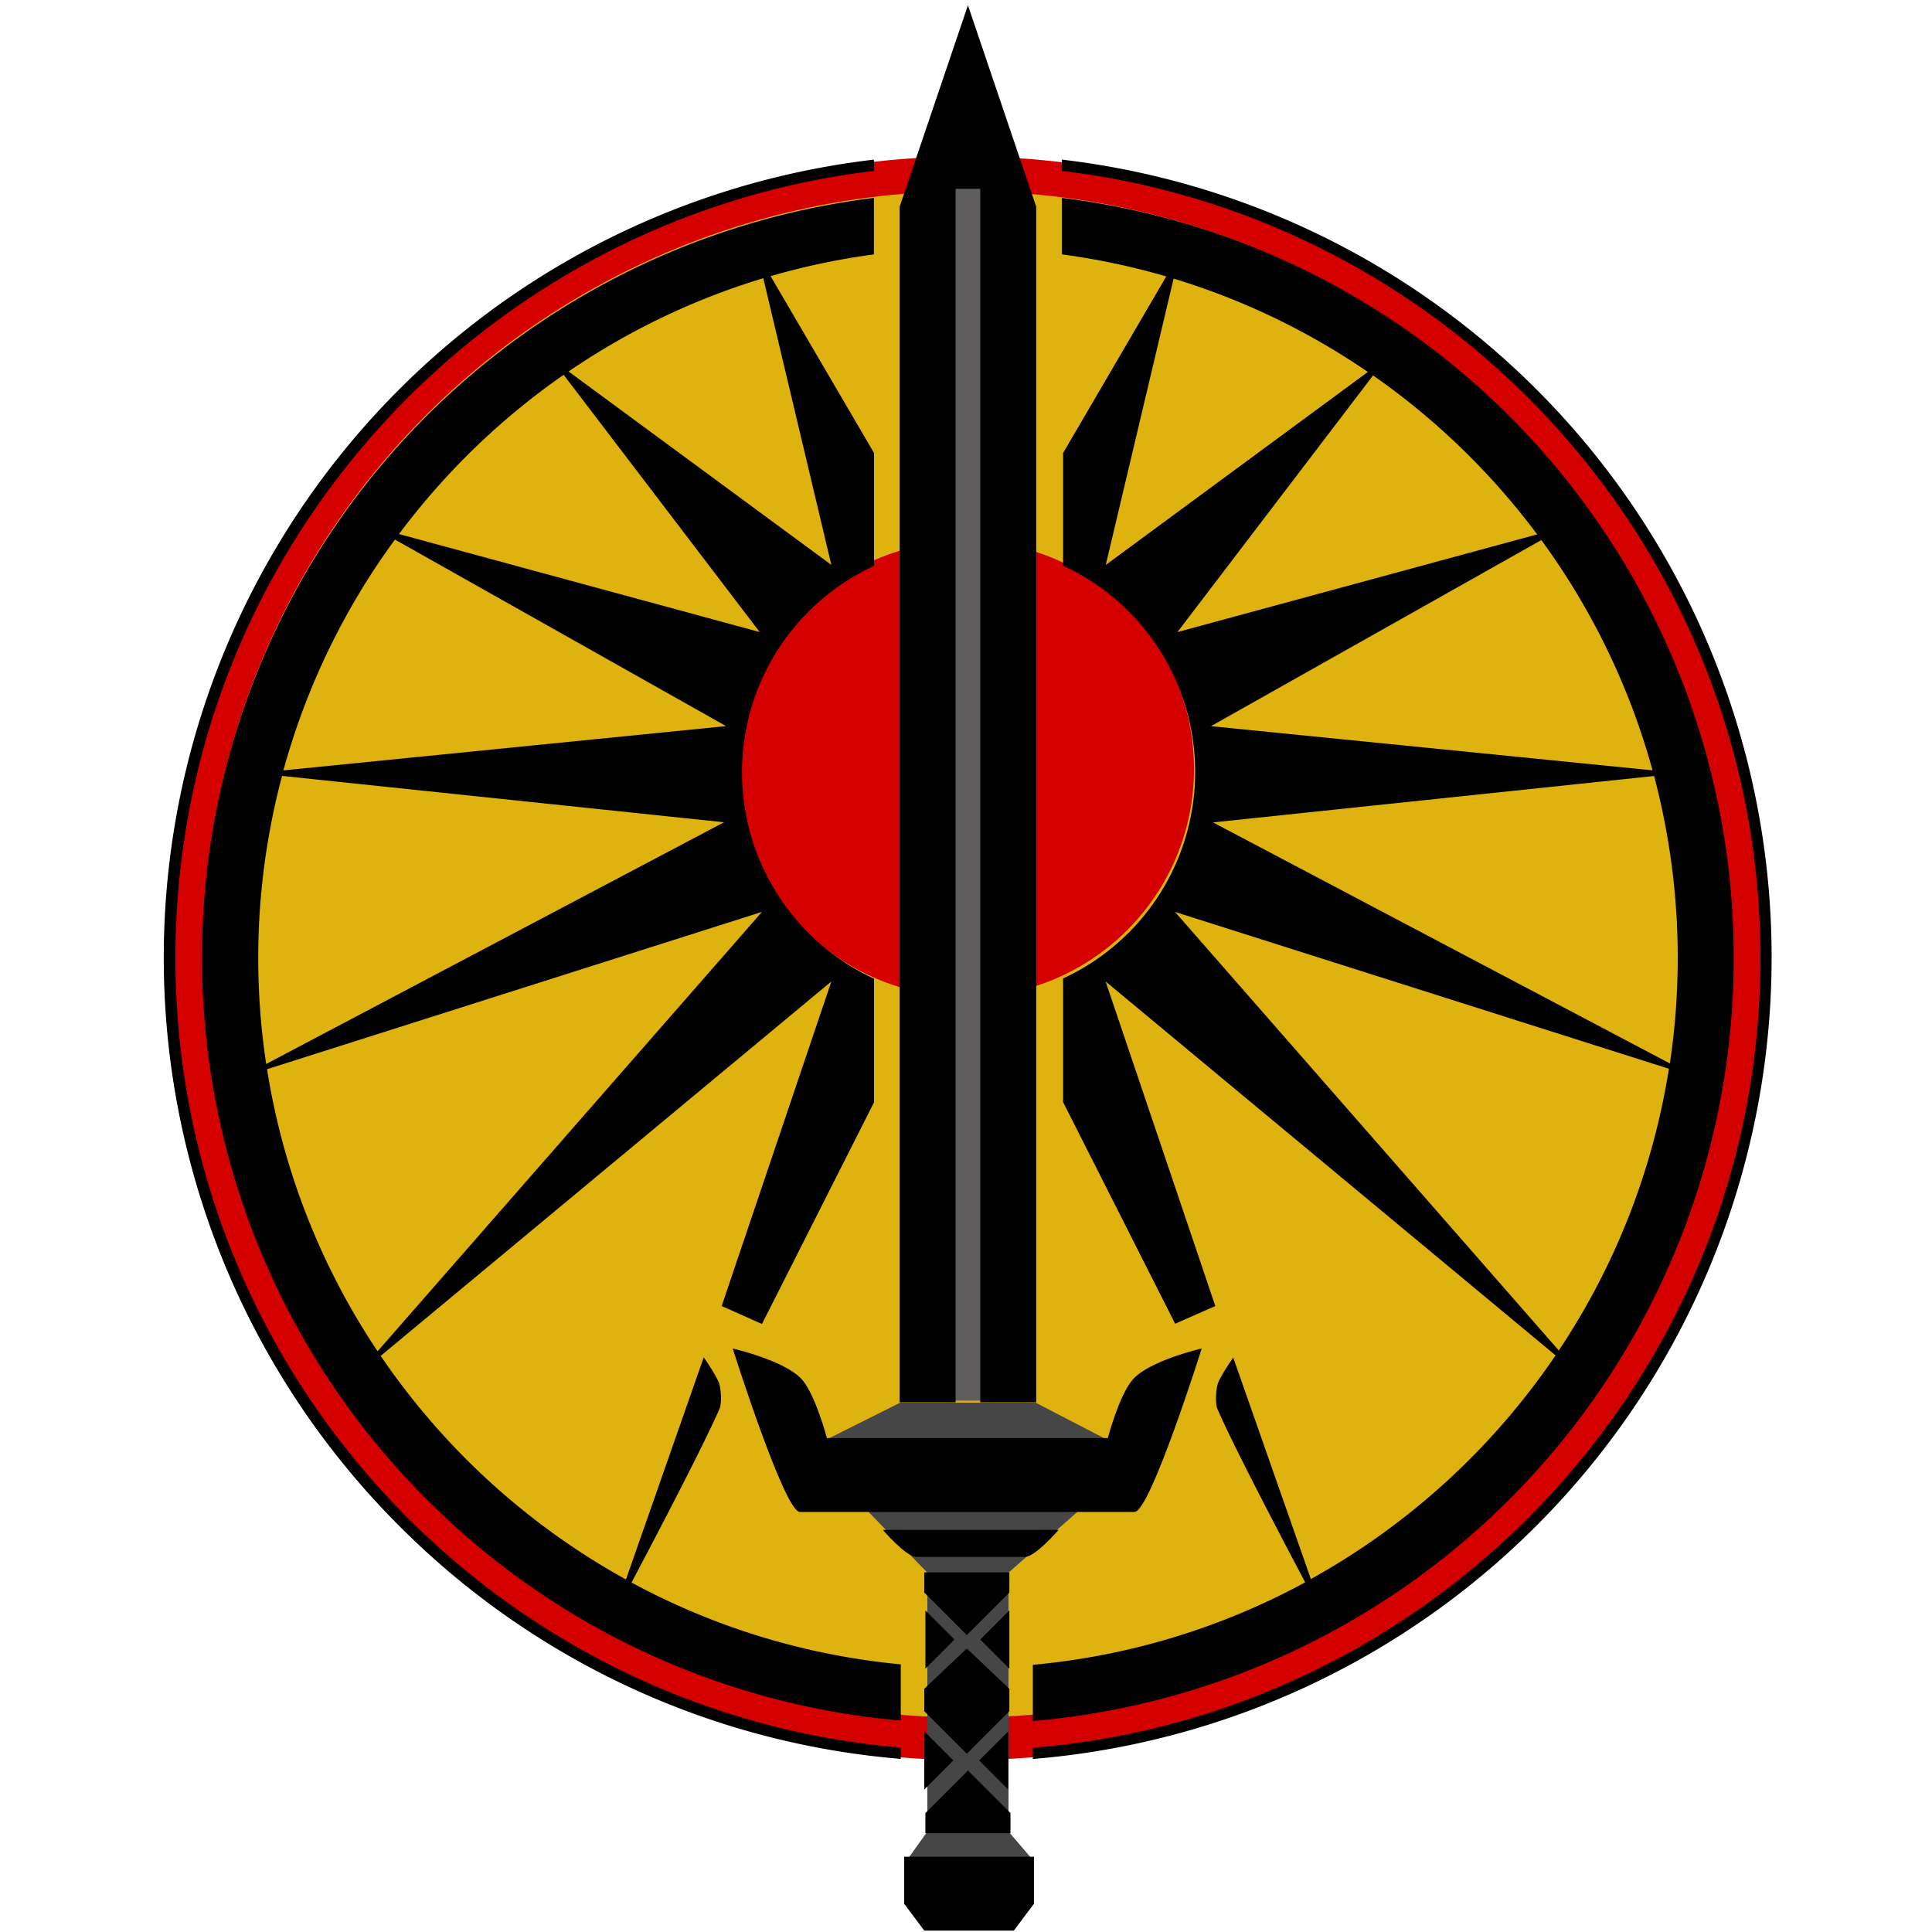 <svg xmlns="http://www.w3.org/2000/svg" viewBox="0 0 500 500"><defs><style>.cls-1{fill:#d40000;}.cls-2{fill:#deb20f;}.cls-3{fill:#464646;}.cls-4{fill:#5f5d5d;}</style></defs><title>davion_COLOR</title><g id="n5"><circle class="cls-1" cx="250" cy="248" r="207.5"/></g><g id="n4"><circle class="cls-2" cx="250" cy="247" r="197.5"/></g><g id="n3"><circle class="cls-1" cx="250" cy="199" r="59"/></g><g id="n2"><polygon class="cls-3" points="267 488 267 481 261 474 261 407 295 377 268 363 233 363 209 375 240 407 240 474 235 481 235 488 267 488"/></g><g id="n1"><rect class="cls-4" x="245.5" y="46.5" width="9" height="316"/></g><g id="Base"><polygon points="250.5 1.36 232.83 53.51 232.83 362.9 247.31 362.9 247.31 48.87 250.5 48.87 253.69 48.87 253.69 362.9 268.17 362.9 268.17 53.51 250.5 1.36"/><path d="M293.08,357.11c-3.48,4.06-6.37,15.06-6.37,15.06H214s-2.9-11-6.37-15.06c-4.3-5-18-8.11-18-8.11S203,391.29,207,391.29h86.62c4.06,0,17.38-42.3,17.38-42.3S297.38,352.09,293.08,357.11Z"/><path d="M252.24,395.93H228.48s6,7,8.69,7h28.1c2.66,0,8.69-7,8.69-7Z"/><polygon points="261.22 416.78 261.22 431.85 253.69 424.32 261.22 416.78"/><polygon points="250.21 406.94 239.2 406.94 239.2 412.15 250.21 423.16 261.22 412.15 261.22 406.94 250.21 406.94"/><polygon points="250.21 426.63 239.2 437.06 239.2 442.86 250.21 453.87 261.22 442.86 261.22 437.06 250.21 426.63"/><polygon points="239.49 416.78 239.49 431.85 247.02 424.32 239.49 416.78"/><polygon points="239.2 463.13 239.2 448.07 246.73 455.6 239.2 463.13"/><polygon points="250.5 474.43 261.51 474.43 261.51 469.22 250.5 458.21 239.49 469.22 239.49 474.43 250.5 474.43"/><polygon points="260.93 463.13 260.93 448.07 253.4 455.6 260.93 463.13"/><polygon points="250.79 480.52 233.99 480.52 233.99 492.68 239.2 499.64 250.79 499.64 262.38 499.64 267.59 492.68 267.59 480.52 250.79 480.52"/><path d="M186.19,364.64c.64-1.46.42-4.84,0-6.37-.53-1.94-4.06-7-4.06-7L162,408.77A185,185,0,0,1,98.52,350.9L215.16,254l-28.39,84,10.43,4.64,29-57.36v-32a58.83,58.83,0,0,1,0-106.83V117.24L199.43,71.47a182.25,182.25,0,0,1,26.74-5.63V51.22A198.1,198.1,0,0,0,110.39,388a197.39,197.39,0,0,0,122.73,57.28V430.73a182.31,182.31,0,0,1-69.68-21.17C170.31,396.58,182.16,373.9,186.19,364.64ZM197.2,236,97.72,349.71a182.54,182.54,0,0,1-28.61-73ZM66.83,247.89A183.29,183.29,0,0,1,73,200.8l114.39,12L68.89,275.36A184.31,184.31,0,0,1,66.83,247.89Zm6.51-48.51a183.06,183.06,0,0,1,28.87-59.74l85.71,48.28ZM197.54,72l17.61,74.19-68-50.05A183,183,0,0,1,197.54,72ZM145.87,97l50.74,66.57-93.35-25.36A185.2,185.2,0,0,1,145.87,97Z"/><path d="M433.08,170.76A198,198,0,0,0,274.83,51.22V65.84a182.25,182.25,0,0,1,27,5.7l-26.7,45.7v29.15a58.83,58.83,0,0,1,0,106.83v32l29,57.36L314.52,338l-28.39-84,116.45,96.77a185,185,0,0,1-63.33,57.89l-20.09-57.32s-3.53,5-4.06,7c-.42,1.54-.64,4.91,0,6.37,4,9.23,15.81,31.8,22.68,44.8a182.31,182.31,0,0,1-70.48,21.34v14.55A198.27,198.27,0,0,0,433.08,170.76Zm-5,30.07a184.15,184.15,0,0,1,4.08,74.39L313.94,212.84Zm-114.68-12.9,85.5-48.16a183.05,183.05,0,0,1,28.78,59.59Zm-27.23-41.72L303.73,72.1A183.05,183.05,0,0,1,354,96.26Zm18.54,17.38,50.64-66.43a185.2,185.2,0,0,1,42.47,41.14ZM304.09,236l127.82,40.59a182.54,182.54,0,0,1-28.5,72.91Z"/><path d="M233.12,452.26c-105-8.85-187.72-97.13-187.72-204.37C45.4,143,124.5,56.3,226.17,44.23V41.31A207.93,207.93,0,0,0,103.42,395a207.2,207.2,0,0,0,129.7,60.2Z"/><path d="M442.15,166.93A207.8,207.8,0,0,0,274.83,41.31v2.92C376.5,56.3,455.6,143,455.6,247.89c0,107.44-83,195.84-188.3,204.42v2.91A208.13,208.13,0,0,0,442.15,166.93Z"/></g></svg>